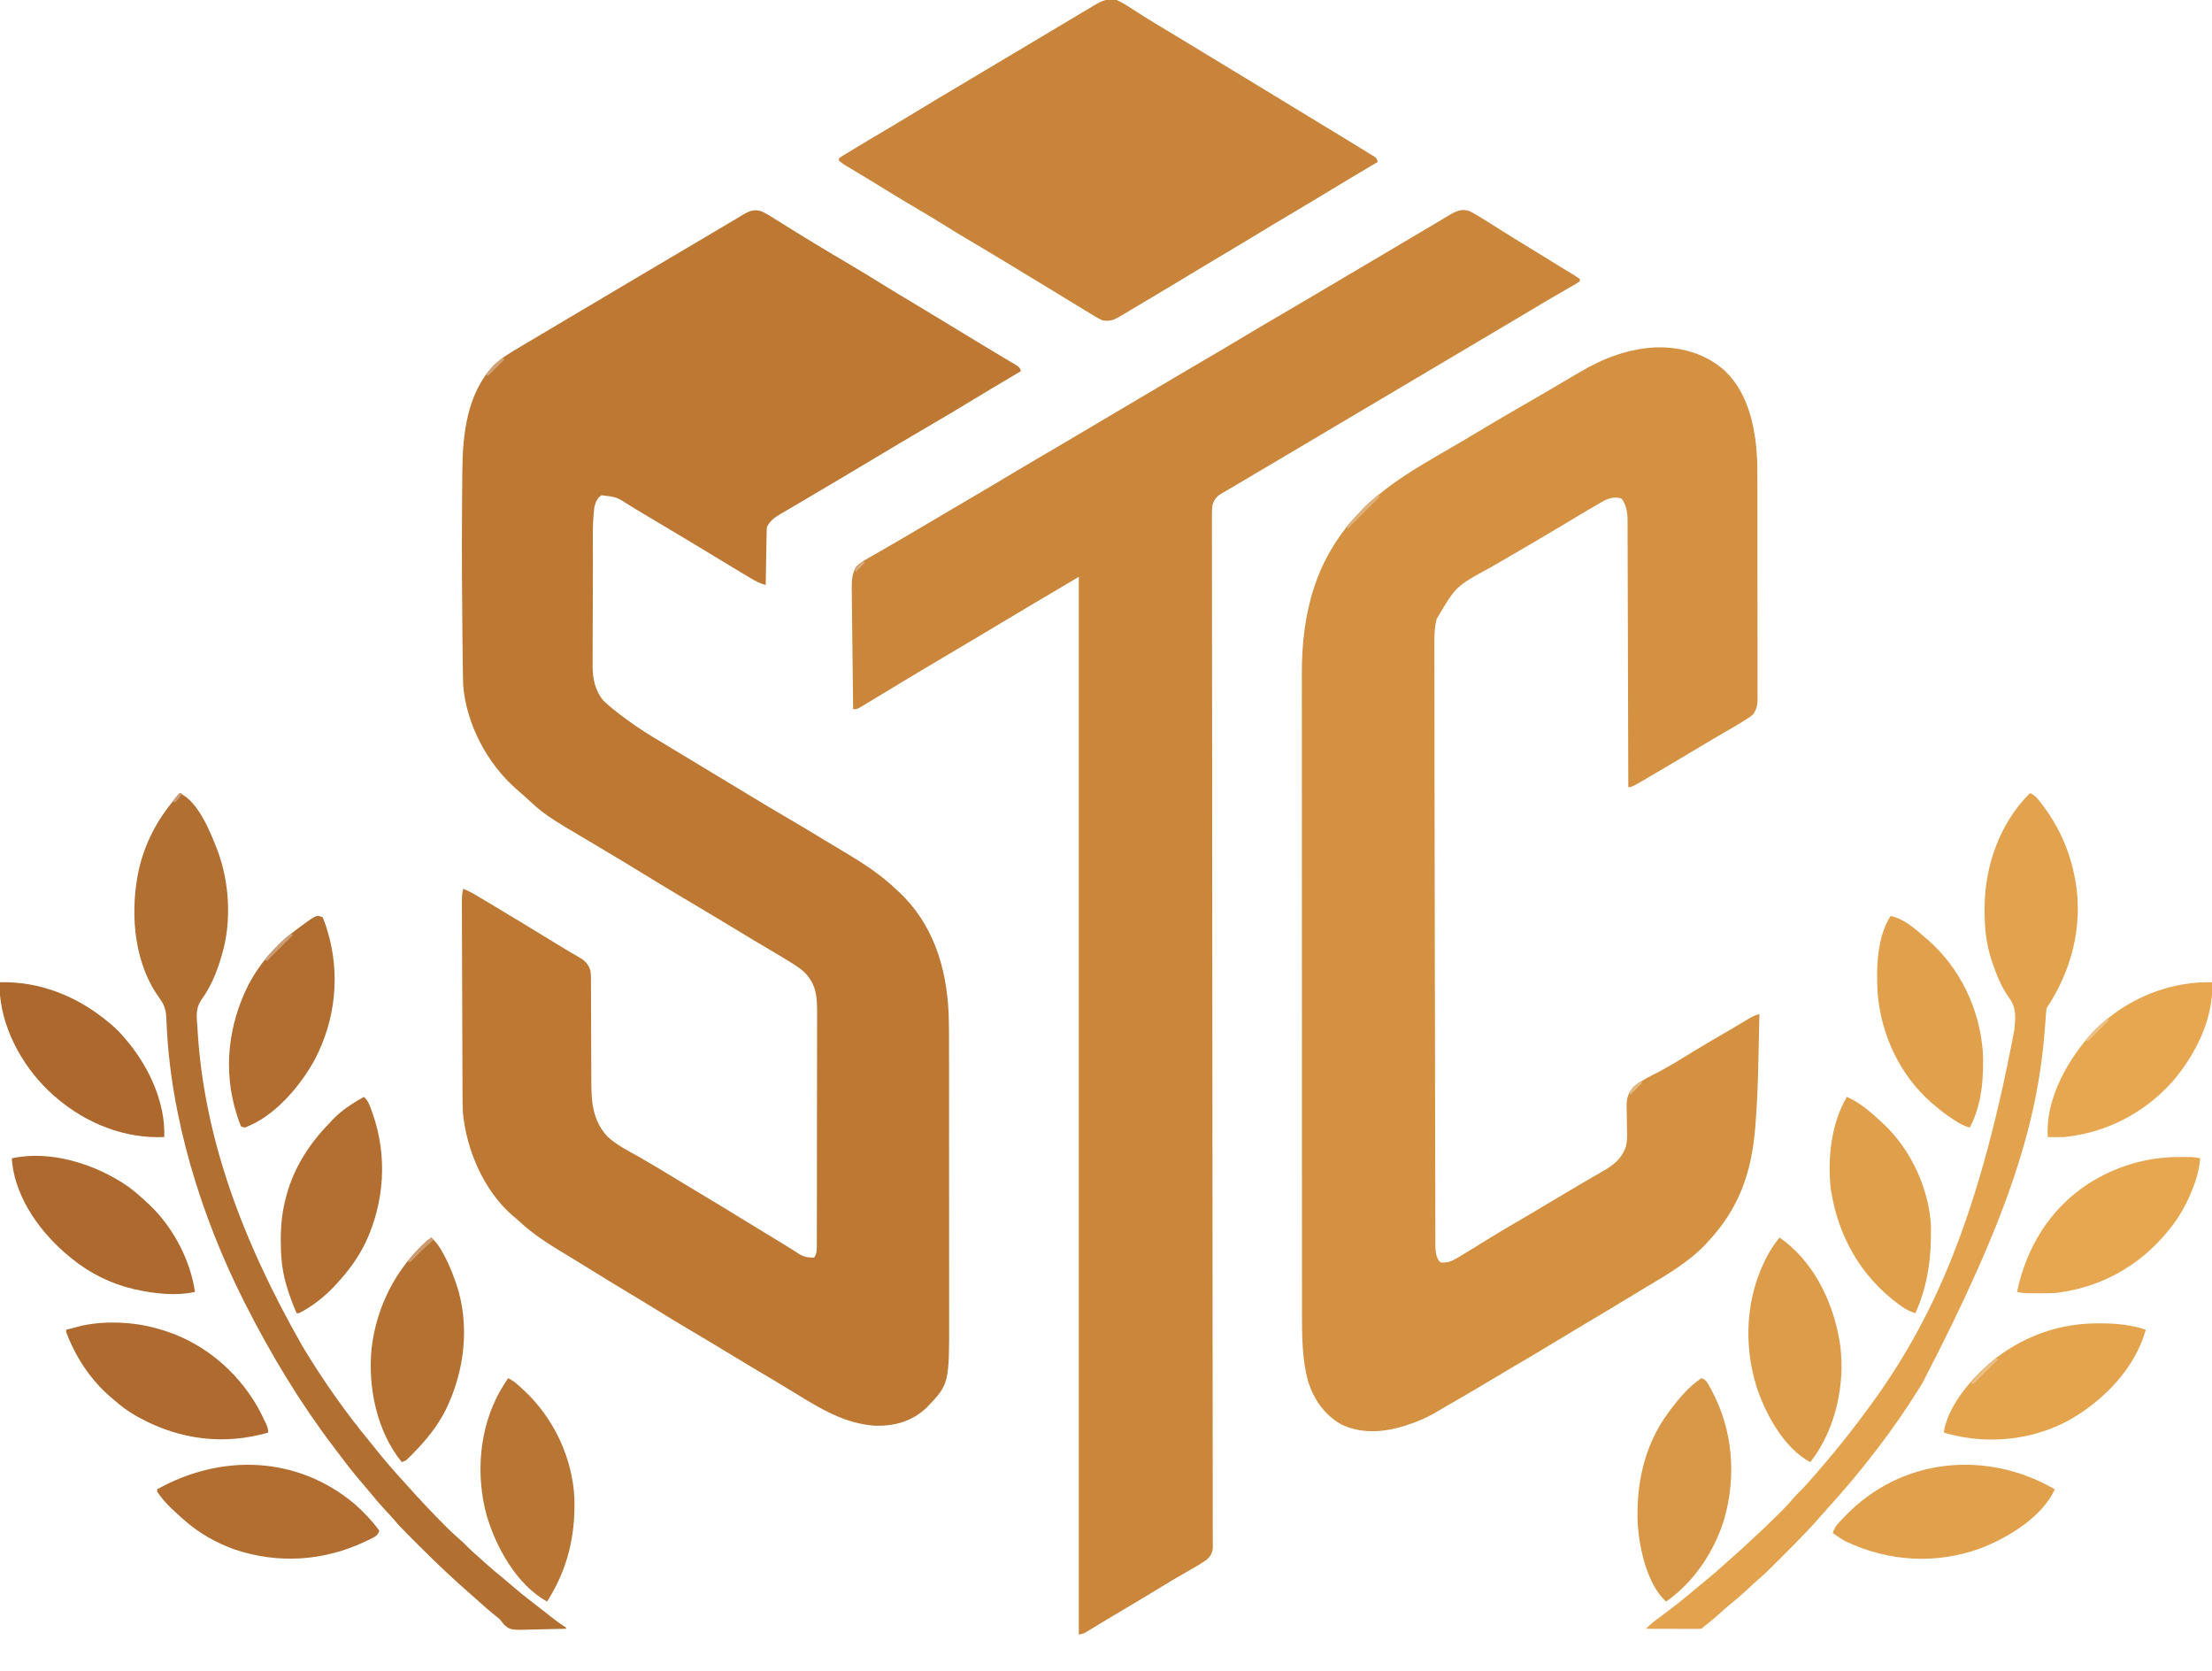 <?xml version="1.0" encoding="UTF-8"?>
<svg version="1.1" xmlns="http://www.w3.org/2000/svg" width="1872" height="1414">
<path d="M0 0 C4.457 2.211 8.627 4.822 12.812 7.5 C14.049 8.273 15.287 9.045 16.526 9.815 C19.093 11.412 21.654 13.016 24.211 14.626 C30.018 18.274 35.885 21.822 41.75 25.375 C42.9 26.074 44.049 26.773 45.199 27.472 C54.924 33.379 64.712 39.179 74.505 44.973 C83.537 50.32 92.514 55.742 101.419 61.299 C107.925 65.353 114.484 69.315 121.062 73.25 C129.998 78.595 138.915 83.967 147.812 89.375 C148.395 89.729 148.977 90.083 149.577 90.447 C152.535 92.245 155.494 94.044 158.452 95.843 C162.554 98.337 166.658 100.83 170.763 103.321 C173.656 105.077 176.549 106.834 179.44 108.594 C184.928 111.933 190.423 115.259 195.943 118.546 C198.563 120.108 201.179 121.676 203.795 123.244 C205.048 123.993 206.304 124.739 207.561 125.482 C209.299 126.509 211.031 127.547 212.762 128.586 C213.751 129.174 214.741 129.763 215.76 130.369 C218 132 218 132 219 135 C218.177 135.487 217.355 135.973 216.507 136.474 C201.792 145.179 187.095 153.908 172.5 162.812 C163.185 168.493 153.815 174.068 144.377 179.541 C135.698 184.578 127.064 189.687 118.438 194.812 C117.776 195.205 117.115 195.598 116.433 196.003 C109.442 200.155 102.459 204.321 95.488 208.508 C87.924 213.052 80.339 217.56 72.75 222.062 C71.356 222.89 69.962 223.718 68.567 224.545 C61.337 228.837 54.104 233.125 46.867 237.407 C42.976 239.711 39.087 242.019 35.199 244.328 C31.15 246.732 27.09 249.116 23.02 251.484 C21.2 252.552 19.381 253.62 17.562 254.688 C16.746 255.157 15.929 255.626 15.087 256.109 C10.185 259.002 6.611 261.777 4 267 C3.882 268.572 3.823 270.149 3.795 271.725 C3.775 272.706 3.755 273.687 3.734 274.697 C3.718 275.759 3.701 276.82 3.684 277.914 C3.663 278.999 3.642 280.084 3.621 281.201 C3.555 284.676 3.496 288.15 3.438 291.625 C3.394 293.977 3.351 296.328 3.307 298.68 C3.199 304.453 3.098 310.226 3 316 C-1.633 314.629 -5.461 312.726 -9.602 310.246 C-10.227 309.874 -10.852 309.501 -11.496 309.118 C-13.543 307.897 -15.584 306.667 -17.625 305.438 C-19.066 304.575 -20.508 303.713 -21.949 302.852 C-32.133 296.758 -42.276 290.597 -52.41 284.422 C-62.639 278.194 -72.931 272.076 -83.239 265.978 C-89.598 262.215 -95.948 258.439 -102.266 254.605 C-103.407 253.914 -104.549 253.223 -105.691 252.532 C-107.779 251.265 -109.865 249.994 -111.948 248.718 C-123.183 241.452 -123.183 241.452 -136 240 C-139.818 242.683 -140.757 245.613 -142 250 C-143.871 265.151 -143.2 280.751 -143.238 295.984 C-143.242 297.368 -143.246 298.751 -143.251 300.134 C-143.27 306.626 -143.284 313.118 -143.292 319.61 C-143.302 327.046 -143.328 334.482 -143.369 341.919 C-143.399 347.713 -143.414 353.507 -143.417 359.301 C-143.419 362.743 -143.428 366.184 -143.453 369.625 C-143.478 373.462 -143.477 377.299 -143.47 381.136 C-143.483 382.25 -143.496 383.364 -143.509 384.512 C-143.44 394.997 -141.341 405.566 -134.348 413.703 C-128.968 418.966 -123.026 423.507 -117 428 C-116.331 428.499 -115.663 428.999 -114.974 429.513 C-104.676 437.135 -93.916 443.794 -82.883 450.29 C-78.029 453.169 -73.212 456.112 -68.392 459.048 C-57.325 465.79 -46.226 472.476 -35.108 479.133 C-28.36 483.173 -21.618 487.222 -14.902 491.316 C-14.325 491.668 -13.748 492.02 -13.153 492.383 C-11.993 493.09 -10.833 493.797 -9.672 494.505 C0.929 500.967 11.594 507.306 22.319 513.561 C32.526 519.516 42.653 525.592 52.735 531.755 C58.383 535.205 64.043 538.628 69.75 541.98 C85.691 551.36 100.611 561.158 114 574 C114.496 574.459 114.991 574.918 115.502 575.392 C144.533 602.324 156.095 639.361 157.803 678.132 C158.214 689.087 158.148 700.052 158.145 711.014 C158.148 713.674 158.152 716.334 158.155 718.994 C158.164 725.42 158.166 731.847 158.167 738.273 C158.168 743.503 158.17 748.734 158.173 753.964 C158.182 768.852 158.186 783.74 158.185 798.627 C158.185 799.826 158.185 799.826 158.185 801.048 C158.185 801.848 158.185 802.648 158.185 803.472 C158.185 816.439 158.194 829.406 158.208 842.373 C158.223 855.744 158.23 869.115 158.229 882.486 C158.229 889.97 158.231 897.454 158.242 904.938 C158.251 911.307 158.253 917.676 158.247 924.045 C158.243 927.284 158.244 930.523 158.252 933.762 C158.381 991.95 158.381 991.95 139.277 1011.816 C127.106 1023.487 112.523 1027.517 95.926 1027.25 C69.504 1025.567 48.429 1012.23 26.51 998.802 C18.053 993.622 9.536 988.548 1 983.5 C-10.183 976.883 -21.313 970.187 -32.406 963.423 C-41.375 957.961 -50.399 952.596 -59.438 947.25 C-69.275 941.43 -79.062 935.546 -88.76 929.497 C-94.431 925.961 -100.138 922.491 -105.875 919.062 C-121.355 909.809 -136.756 900.426 -152.07 890.901 C-156.672 888.043 -161.29 885.215 -165.934 882.426 C-180.085 873.92 -193.604 865.52 -205.672 854.176 C-207.486 852.481 -209.302 850.908 -211.25 849.375 C-235.456 828.47 -250.234 794 -253.232 762.568 C-253.582 756.929 -253.575 751.291 -253.562 745.643 C-253.572 743.806 -253.584 741.968 -253.598 740.131 C-253.63 735.213 -253.638 730.295 -253.64 725.376 C-253.647 720.204 -253.676 715.032 -253.702 709.86 C-253.742 701.197 -253.768 692.534 -253.784 683.871 C-253.804 672.754 -253.848 661.637 -253.898 650.52 C-253.942 640.935 -253.976 631.35 -254.009 621.766 C-254.02 618.694 -254.031 615.621 -254.043 612.549 C-254.06 607.732 -254.072 602.914 -254.08 598.097 C-254.083 596.33 -254.089 594.563 -254.096 592.796 C-254.105 590.386 -254.108 587.976 -254.109 585.566 C-254.113 584.867 -254.117 584.167 -254.122 583.447 C-254.116 579.837 -253.854 576.511 -253 573 C-248.897 574.5 -245.229 576.513 -241.496 578.754 C-240.869 579.127 -240.242 579.499 -239.595 579.884 C-237.54 581.106 -235.489 582.334 -233.438 583.562 C-232.002 584.419 -230.566 585.275 -229.13 586.131 C-211.244 596.806 -193.461 607.65 -175.694 618.522 C-171.971 620.8 -168.242 623.067 -164.5 625.312 C-163.755 625.762 -163.01 626.212 -162.242 626.676 C-160.616 627.636 -158.973 628.567 -157.32 629.48 C-151.565 632.725 -147.446 635.304 -145.418 641.889 C-144.962 644.193 -144.872 646.297 -144.869 648.645 C-144.865 649.575 -144.861 650.504 -144.857 651.461 C-144.857 652.473 -144.858 653.486 -144.858 654.529 C-144.855 655.601 -144.851 656.673 -144.848 657.778 C-144.84 660.108 -144.835 662.438 -144.831 664.768 C-144.824 668.464 -144.808 672.16 -144.79 675.856 C-144.738 686.367 -144.69 696.877 -144.674 707.387 C-144.664 713.818 -144.635 720.248 -144.593 726.678 C-144.58 729.121 -144.575 731.563 -144.578 734.006 C-144.59 752.3 -143.943 768.52 -130.812 782.688 C-123.054 789.829 -113.176 794.693 -104.062 799.875 C-93.527 805.91 -83.113 812.122 -72.751 818.448 C-71.571 819.169 -70.391 819.889 -69.211 820.609 C-68.329 821.148 -68.329 821.148 -67.429 821.697 C-61.233 825.476 -55.005 829.201 -48.777 832.925 C-37.708 839.545 -26.688 846.237 -15.716 853.014 C-6.431 858.746 2.892 864.414 12.225 870.067 C13.312 870.725 14.399 871.384 15.52 872.062 C17.115 873.025 17.115 873.025 18.742 874.008 C21.019 875.4 23.277 876.807 25.526 878.242 C26.106 878.609 26.687 878.977 27.285 879.355 C28.894 880.375 30.498 881.404 32.101 882.434 C36.199 884.648 39.382 885 44 885 C46.666 881.063 46.284 876.797 46.267 872.234 C46.274 870.892 46.274 870.892 46.281 869.523 C46.294 866.518 46.292 863.514 46.291 860.509 C46.297 858.357 46.303 856.206 46.311 854.054 C46.329 848.202 46.333 842.351 46.335 836.499 C46.336 831.614 46.344 826.729 46.351 821.843 C46.367 810.313 46.372 798.783 46.371 787.253 C46.369 775.366 46.39 763.478 46.422 751.59 C46.448 741.382 46.459 731.174 46.458 720.965 C46.457 714.87 46.463 708.774 46.484 702.678 C46.503 696.941 46.504 691.204 46.489 685.466 C46.487 683.364 46.492 681.263 46.504 679.161 C46.58 665.003 46.239 654.236 35.835 643.596 C32.913 640.921 29.972 638.868 26.625 636.754 C26.017 636.369 25.41 635.985 24.783 635.589 C18.549 631.668 12.219 627.908 5.872 624.175 C2.366 622.112 -1.133 620.041 -4.633 617.969 C-5.695 617.34 -5.695 617.34 -6.778 616.699 C-13.551 612.684 -20.279 608.599 -27 604.5 C-36.958 598.428 -46.963 592.441 -57 586.5 C-67.116 580.511 -77.206 574.484 -87.25 568.375 C-87.822 568.027 -88.393 567.68 -88.983 567.321 C-93.56 564.536 -98.134 561.747 -102.708 558.958 C-106.721 556.512 -110.735 554.068 -114.75 551.625 C-115.319 551.279 -115.888 550.932 -116.474 550.576 C-124.726 545.555 -133.022 540.612 -141.342 535.704 C-183.707 510.71 -183.707 510.71 -201.734 494.078 C-203.802 492.182 -205.918 490.37 -208.062 488.562 C-232.716 466.917 -250.263 433.819 -253 401 C-253.198 395.862 -253.257 390.723 -253.316 385.582 C-253.337 384.034 -253.358 382.486 -253.38 380.939 C-253.436 376.766 -253.485 372.594 -253.533 368.422 C-253.563 365.8 -253.594 363.179 -253.626 360.557 C-254.043 325.708 -254.213 290.862 -254.011 256.01 C-254 253.997 -253.99 251.984 -253.981 249.971 C-253.945 242.235 -253.885 234.5 -253.79 226.765 C-253.764 224.44 -253.744 222.114 -253.73 219.788 C-253.518 188.292 -249.721 153.719 -227.055 129.961 C-220.218 123.437 -212.069 118.809 -204 114 C-202.897 113.341 -201.793 112.682 -200.657 112.003 C-193.259 107.587 -185.848 103.193 -178.433 98.807 C-171.516 94.715 -164.606 90.611 -157.697 86.506 C-143.91 78.315 -130.114 70.138 -116.316 61.965 C-112.909 59.946 -109.501 57.926 -106.094 55.906 C-92.958 48.12 -79.818 40.342 -66.669 32.577 C-63.032 30.428 -59.395 28.279 -55.758 26.13 C-53.93 25.05 -52.102 23.969 -50.273 22.89 C-45.55 20.1 -40.829 17.306 -36.113 14.504 C-35.142 13.928 -34.171 13.351 -33.17 12.758 C-31.336 11.67 -29.502 10.58 -27.67 9.488 C-25.979 8.486 -24.282 7.492 -22.581 6.508 C-20.778 5.455 -18.995 4.367 -17.228 3.253 C-11.198 -0.383 -6.84 -2.54 0 0 Z " fill="#BD7834" transform="translate(645,179)"/>
<path d="M0 0 C21.464 -0.533 42.5 5.464 58.484 20.121 C79.31 39.986 84.875 71.543 85.67 99.175 C85.771 104.603 85.767 110.031 85.759 115.46 C85.763 117.522 85.769 119.584 85.775 121.646 C85.788 127.183 85.789 132.719 85.786 138.255 C85.785 142.891 85.79 147.526 85.795 152.162 C85.806 163.09 85.806 174.018 85.8 184.947 C85.794 196.21 85.806 207.474 85.828 218.738 C85.845 228.436 85.851 238.134 85.848 247.832 C85.846 253.614 85.849 259.395 85.863 265.176 C85.875 270.6 85.873 276.023 85.86 281.446 C85.858 283.435 85.861 285.424 85.869 287.413 C85.879 290.127 85.871 292.841 85.859 295.555 C85.866 296.342 85.873 297.128 85.881 297.939 C85.834 302.746 85.023 306.033 82.484 310.121 C80.481 311.957 80.481 311.957 78.145 313.496 C77.254 314.084 76.363 314.672 75.446 315.277 C70.604 318.292 65.708 321.205 60.768 324.055 C57.552 325.912 54.345 327.783 51.137 329.652 C50.488 330.03 49.839 330.408 49.17 330.797 C43.074 334.349 37.025 337.977 30.984 341.621 C22.356 346.818 13.7 351.966 5.014 357.065 C3.768 357.797 2.522 358.529 1.276 359.262 C-20.589 372.121 -20.589 372.121 -23.516 372.121 C-23.518 370.929 -23.52 369.736 -23.523 368.507 C-23.58 340.182 -23.653 311.857 -23.745 283.532 C-23.756 280.044 -23.767 276.555 -23.778 273.067 C-23.781 272.025 -23.781 272.025 -23.785 270.963 C-23.82 259.727 -23.845 248.491 -23.866 237.255 C-23.888 225.721 -23.921 214.187 -23.964 202.653 C-23.988 196.176 -24.007 189.7 -24.013 183.223 C-24.019 177.126 -24.039 171.028 -24.07 164.931 C-24.079 162.695 -24.082 160.458 -24.081 158.222 C-24.079 155.164 -24.096 152.107 -24.117 149.049 C-24.11 147.728 -24.11 147.728 -24.102 146.381 C-24.176 139.865 -25.085 133.3 -29.141 127.996 C-33.874 126.252 -38.67 127.313 -43.164 129.281 C-46.038 130.821 -48.842 132.446 -51.641 134.121 C-52.658 134.713 -53.675 135.306 -54.722 135.916 C-57.664 137.635 -60.591 139.374 -63.516 141.121 C-64.868 141.923 -66.221 142.725 -67.574 143.527 C-69.935 144.934 -72.288 146.352 -74.637 147.777 C-87.924 155.83 -101.366 163.632 -114.766 171.496 C-115.375 171.854 -115.984 172.211 -116.611 172.58 C-124.418 177.16 -132.246 181.698 -140.099 186.198 C-169.405 202.081 -169.405 202.081 -185.719 229.875 C-187.302 236.323 -187.659 242.528 -187.632 249.125 C-187.632 250.009 -187.632 250.893 -187.633 251.803 C-187.633 254.748 -187.626 257.693 -187.618 260.638 C-187.617 262.746 -187.616 264.854 -187.615 266.961 C-187.613 272.679 -187.603 278.396 -187.593 284.113 C-187.583 290.174 -187.579 296.235 -187.574 302.296 C-187.564 313.59 -187.549 324.884 -187.532 336.178 C-187.52 344.22 -187.509 352.261 -187.5 360.303 C-187.499 361.35 -187.498 362.398 -187.497 363.477 C-187.495 365.563 -187.492 367.649 -187.49 369.735 C-187.435 419.506 -187.332 469.277 -187.228 519.048 C-187.218 523.831 -187.208 528.614 -187.198 533.397 C-187.196 534.585 -187.193 535.773 -187.191 536.997 C-187.15 556.52 -187.118 576.044 -187.088 595.568 C-187.057 615.832 -187.019 636.095 -186.973 656.358 C-186.948 667.652 -186.926 678.946 -186.912 690.24 C-186.901 699.771 -186.883 709.302 -186.856 718.833 C-186.843 723.684 -186.833 728.534 -186.831 733.384 C-186.83 737.818 -186.819 742.253 -186.801 746.688 C-186.797 748.291 -186.795 749.894 -186.797 751.497 C-186.8 753.675 -186.79 755.853 -186.777 758.031 C-186.775 759.24 -186.773 760.449 -186.77 761.695 C-186.421 766.393 -185.929 770.708 -182.516 774.121 C-176.947 774.719 -173.364 773.456 -168.703 770.621 C-168.029 770.227 -167.355 769.833 -166.661 769.428 C-159.031 764.928 -151.52 760.219 -143.991 755.553 C-135.716 750.431 -127.361 745.46 -118.953 740.559 C-109.939 735.303 -100.952 730.009 -92.016 724.621 C-83.475 719.474 -74.899 714.393 -66.292 709.359 C-64.413 708.259 -62.535 707.157 -60.658 706.055 C-55.652 703.117 -50.646 700.184 -45.594 697.328 C-36.139 691.939 -29.097 686.667 -25.516 676.121 C-24.379 671.751 -24.451 667.517 -24.559 663.039 C-24.581 661.451 -24.602 659.863 -24.623 658.275 C-24.66 655.793 -24.703 653.312 -24.762 650.831 C-24.817 648.421 -24.846 646.012 -24.871 643.602 C-24.895 642.871 -24.919 642.141 -24.943 641.388 C-24.976 634.866 -22.999 629.738 -18.484 624.98 C-13.267 621.184 -7.993 618.08 -2.203 615.246 C6.43 610.869 14.743 606.062 22.984 600.996 C25.366 599.534 27.747 598.071 30.129 596.609 C30.728 596.241 31.328 595.873 31.946 595.494 C42.297 589.156 52.816 583.097 63.302 576.985 C66.191 575.293 69.071 573.585 71.945 571.867 C72.738 571.395 73.53 570.922 74.347 570.435 C75.755 569.594 77.162 568.749 78.565 567.899 C81.527 566.134 84.123 564.855 87.484 564.121 C87.288 573.278 87.08 582.435 86.858 591.592 C86.754 595.849 86.655 600.105 86.565 604.362 C86.178 622.565 85.553 640.7 84.023 658.848 C83.961 659.59 83.899 660.332 83.836 661.096 C80.615 698.999 69.847 729.162 43.484 757.121 C42.57 758.115 42.57 758.115 41.637 759.129 C27.577 773.875 9.516 784.428 -7.855 794.746 C-13.6 798.161 -19.305 801.636 -25.011 805.114 C-36.476 812.101 -47.996 818.988 -59.55 825.825 C-68.974 831.403 -78.356 837.042 -87.703 842.746 C-98.355 849.245 -109.088 855.595 -119.865 861.883 C-127.681 866.445 -135.455 871.071 -143.203 875.746 C-154.887 882.791 -166.685 889.627 -178.531 896.396 C-180.557 897.567 -182.572 898.757 -184.576 899.964 C-190.867 903.738 -197.063 906.853 -203.953 909.371 C-204.863 909.708 -205.774 910.045 -206.712 910.393 C-226.082 917.423 -246.514 920.331 -265.828 911.559 C-280.487 903.444 -289.292 890.624 -294.488 874.93 C-299.565 856.109 -299.664 836.925 -299.649 817.573 C-299.651 815.16 -299.654 812.747 -299.656 810.335 C-299.661 805.1 -299.663 799.866 -299.662 794.631 C-299.66 786.847 -299.664 779.062 -299.67 771.277 C-299.679 756.561 -299.682 741.845 -299.683 727.129 C-299.683 715.76 -299.685 704.391 -299.688 693.022 C-299.689 689.745 -299.69 686.469 -299.691 683.193 C-299.691 682.378 -299.691 681.564 -299.692 680.724 C-299.698 657.819 -299.702 634.914 -299.701 612.009 C-299.701 611.146 -299.701 610.283 -299.701 609.393 C-299.701 605.019 -299.701 600.644 -299.701 596.27 C-299.701 595.401 -299.701 594.533 -299.701 593.638 C-299.701 591.881 -299.701 590.124 -299.701 588.367 C-299.7 561.049 -299.708 533.731 -299.721 506.412 C-299.737 475.696 -299.745 444.979 -299.744 414.262 C-299.744 410.983 -299.744 407.704 -299.744 404.425 C-299.744 403.618 -299.744 402.81 -299.744 401.978 C-299.744 389.018 -299.751 376.057 -299.759 363.096 C-299.768 350.056 -299.769 337.015 -299.762 323.975 C-299.758 316.241 -299.76 308.507 -299.77 300.773 C-299.777 294.978 -299.773 289.184 -299.765 283.39 C-299.764 281.061 -299.765 278.731 -299.771 276.401 C-299.889 223.686 -287.887 177.718 -250.516 139.121 C-249.808 138.373 -249.1 137.626 -248.371 136.855 C-243.149 131.452 -237.434 126.741 -231.516 122.121 C-230.484 121.312 -229.453 120.502 -228.391 119.668 C-208.421 104.351 -185.809 92.26 -164.17 79.473 C-159.743 76.854 -155.33 74.213 -150.922 71.562 C-143.876 67.327 -136.798 63.15 -129.703 58.996 C-129.089 58.636 -128.474 58.276 -127.841 57.905 C-117.871 52.063 -107.87 46.276 -97.852 40.516 C-90.875 36.499 -83.937 32.421 -77.016 28.309 C-73.519 26.241 -70.018 24.179 -66.516 22.121 C-65.722 21.653 -64.929 21.185 -64.111 20.703 C-44.097 8.963 -23.361 1.125 0 0 Z " fill="#D39141" transform="translate(1401.516,293.879)"/>
<path d="M0 0 C5.01 2.592 9.767 5.464 14.504 8.523 C22.19 13.429 29.922 18.252 37.692 23.023 C38.783 23.693 39.874 24.363 40.998 25.054 C43.239 26.43 45.481 27.806 47.723 29.182 C56.567 34.61 65.406 40.049 74.239 45.496 C76.927 47.148 79.621 48.79 82.317 50.429 C83.796 51.335 85.275 52.242 86.754 53.148 C87.418 53.547 88.081 53.946 88.765 54.356 C90.254 55.274 91.699 56.266 93.129 57.273 C93.129 57.933 93.129 58.593 93.129 59.273 C91.243 60.553 89.289 61.733 87.313 62.871 C86.71 63.221 86.107 63.57 85.486 63.931 C83.517 65.073 81.542 66.204 79.567 67.335 C77.532 68.513 75.498 69.692 73.464 70.872 C72.178 71.617 70.89 72.361 69.602 73.103 C64.065 76.292 58.589 79.578 53.118 82.878 C47.66 86.164 42.174 89.402 36.692 92.648 C34.339 94.041 31.986 95.434 29.633 96.828 C29.028 97.186 28.422 97.545 27.798 97.914 C20.571 102.194 13.351 106.484 6.129 110.773 C-7.101 118.631 -20.337 126.479 -33.576 134.321 C-39.175 137.638 -44.773 140.955 -50.371 144.273 C-52.621 145.606 -54.871 146.94 -57.121 148.273 C-58.234 148.933 -59.348 149.593 -60.496 150.273 C-151.621 204.273 -151.621 204.273 -154.998 206.274 C-157.239 207.603 -159.481 208.931 -161.721 210.26 C-168.073 214.025 -174.429 217.784 -180.789 221.535 C-185.838 224.514 -190.876 227.514 -195.911 230.518 C-198.603 232.114 -201.306 233.687 -204.015 235.253 C-205.467 236.113 -206.919 236.974 -208.371 237.835 C-209.005 238.192 -209.64 238.549 -210.293 238.917 C-214.67 241.561 -216.657 244.406 -217.871 249.273 C-218.305 254.16 -218.263 259.04 -218.231 263.942 C-218.233 265.458 -218.235 266.974 -218.239 268.49 C-218.246 272.666 -218.234 276.842 -218.219 281.019 C-218.206 285.559 -218.21 290.098 -218.213 294.638 C-218.214 302.598 -218.205 310.558 -218.188 318.517 C-218.163 330.354 -218.155 342.19 -218.151 354.026 C-218.144 373.937 -218.124 393.848 -218.096 413.759 C-218.058 440.943 -218.04 468.127 -218.027 495.312 C-218.021 507.97 -218.014 520.629 -218.007 533.288 C-218.006 534.555 -218.006 535.822 -218.005 537.128 C-217.987 567.298 -217.961 597.469 -217.932 627.639 C-217.931 628.973 -217.93 630.306 -217.928 631.64 C-217.909 651.726 -217.89 671.812 -217.871 691.898 C-217.85 712.654 -217.83 733.411 -217.811 754.167 C-217.809 756.167 -217.807 758.167 -217.805 760.167 C-217.777 790.289 -217.751 820.41 -217.734 850.532 C-217.733 851.797 -217.733 853.062 -217.732 854.366 C-217.725 866.995 -217.718 879.624 -217.712 892.252 C-217.699 919.41 -217.678 946.568 -217.64 973.726 C-217.612 993.518 -217.595 1013.31 -217.589 1033.102 C-217.584 1044.872 -217.572 1056.642 -217.547 1068.412 C-217.531 1076.264 -217.526 1084.116 -217.53 1091.967 C-217.532 1096.448 -217.529 1100.928 -217.513 1105.408 C-217.498 1109.479 -217.498 1113.55 -217.508 1117.622 C-217.509 1119.09 -217.505 1120.558 -217.496 1122.026 C-217.484 1124.012 -217.492 1125.999 -217.501 1127.985 C-217.5 1129.638 -217.5 1129.638 -217.498 1131.325 C-218.029 1135.527 -219.644 1138.183 -222.789 1140.976 C-228.281 1144.719 -233.938 1148.049 -239.754 1151.255 C-246.57 1155.039 -253.219 1159.084 -259.871 1163.148 C-271.676 1170.355 -283.542 1177.454 -295.446 1184.497 C-296.77 1185.28 -298.094 1186.064 -299.417 1186.847 C-300.377 1187.415 -300.377 1187.415 -301.357 1187.995 C-305.318 1190.343 -309.263 1192.714 -313.199 1195.105 C-314.129 1195.669 -315.059 1196.233 -316.017 1196.815 C-317.693 1197.834 -319.366 1198.857 -321.037 1199.885 C-321.76 1200.325 -322.484 1200.765 -323.23 1201.218 C-324.15 1201.783 -324.15 1201.783 -325.088 1202.359 C-326.871 1203.273 -326.871 1203.273 -330.871 1204.273 C-330.871 908.923 -330.871 613.573 -330.871 309.273 C-352.436 322.049 -352.436 322.049 -373.996 334.835 C-374.655 335.226 -375.313 335.618 -375.992 336.02 C-385.921 341.914 -395.83 347.841 -405.726 353.79 C-413.113 358.227 -420.518 362.633 -427.933 367.023 C-429.598 368.009 -429.598 368.009 -431.296 369.014 C-435.457 371.477 -439.617 373.94 -443.779 376.402 C-458.832 385.308 -473.868 394.24 -488.808 403.335 C-505.9 413.731 -505.9 413.731 -511.933 417.335 C-512.612 417.747 -513.29 418.159 -513.99 418.584 C-518.524 421.273 -518.524 421.273 -521.871 421.273 C-522.048 407.069 -522.214 392.865 -522.365 378.661 C-522.436 372.065 -522.511 365.469 -522.594 358.874 C-522.675 352.506 -522.745 346.139 -522.808 339.772 C-522.834 337.345 -522.864 334.918 -522.897 332.49 C-522.943 329.087 -522.976 325.683 -523.006 322.279 C-523.031 320.779 -523.031 320.779 -523.056 319.249 C-523.097 312.509 -522.823 306.337 -519.103 300.499 C-516.617 298.021 -514.201 296.407 -511.156 294.664 C-510.597 294.34 -510.038 294.016 -509.462 293.682 C-507.624 292.62 -505.779 291.572 -503.933 290.523 C-502.631 289.773 -501.329 289.022 -500.027 288.269 C-497.323 286.707 -494.616 285.15 -491.907 283.596 C-486.265 280.355 -480.654 277.062 -475.044 273.766 C-473.233 272.703 -471.422 271.642 -469.611 270.581 C-460.402 265.183 -451.217 259.744 -442.039 254.294 C-433.792 249.402 -425.523 244.55 -417.246 239.71 C-407.232 233.855 -397.266 227.927 -387.33 221.941 C-379.314 217.12 -371.257 212.371 -363.183 207.648 C-362.567 207.288 -361.951 206.927 -361.317 206.556 C-358.879 205.13 -356.441 203.704 -354.003 202.278 C-339.267 193.657 -324.595 184.926 -309.908 176.221 C-300.124 170.421 -290.333 164.633 -280.54 158.85 C-276.904 156.702 -273.269 154.554 -269.633 152.406 C-267.79 151.316 -265.947 150.227 -264.104 149.138 C-259.607 146.482 -255.111 143.824 -250.617 141.164 C-242.726 136.495 -234.832 131.831 -226.917 127.203 C-224.464 125.768 -222.011 124.333 -219.558 122.898 C-218.943 122.538 -218.329 122.179 -217.695 121.808 C-208.083 116.182 -198.52 110.478 -188.979 104.731 C-180.921 99.884 -172.812 95.13 -164.682 90.403 C-155.29 84.942 -145.937 79.418 -136.588 73.882 C-132.018 71.176 -127.444 68.475 -122.871 65.773 C-121.037 64.69 -119.204 63.606 -117.371 62.523 C-106.371 56.023 -106.371 56.023 -103.622 54.399 C-101.784 53.313 -99.947 52.227 -98.11 51.141 C-93.589 48.47 -89.068 45.799 -84.546 43.128 C-74.588 37.246 -64.633 31.357 -54.683 25.46 C-53.567 24.799 -52.451 24.138 -51.301 23.457 C-45.931 20.274 -40.562 17.09 -35.196 13.9 C-32.708 12.421 -30.219 10.944 -27.73 9.466 C-26.542 8.76 -25.354 8.053 -24.167 7.347 C-22.518 6.365 -20.868 5.385 -19.218 4.406 C-17.811 3.569 -17.811 3.569 -16.375 2.715 C-11.004 -0.378 -6.138 -2.386 0 0 Z " fill="#CA863B" transform="translate(1243.871,178.727)"/>
<path d="M0 0 C4.795 2.103 9.075 4.888 13.438 7.75 C14.683 8.54 15.929 9.328 17.178 10.113 C19.66 11.678 22.135 13.253 24.605 14.838 C29.012 17.657 33.499 20.335 38 23 C49.493 29.871 60.929 36.839 72.371 43.794 C77.666 47.013 82.963 50.228 88.259 53.443 C90.584 54.855 92.909 56.266 95.233 57.677 C99.948 60.54 104.663 63.402 109.378 66.264 C123.66 74.933 137.937 83.609 152.206 92.298 C156.008 94.614 159.812 96.929 163.615 99.244 C165.533 100.411 167.45 101.579 169.367 102.746 C174.206 105.693 179.046 108.635 183.891 111.57 C189.602 115.033 195.304 118.512 201 122 C201.936 122.571 202.872 123.142 203.837 123.731 C206.522 125.374 209.2 127.029 211.875 128.688 C212.684 129.181 213.493 129.674 214.327 130.182 C215.062 130.642 215.797 131.101 216.555 131.574 C217.199 131.972 217.843 132.37 218.507 132.78 C220 134 220 134 221 137 C219.993 137.593 219.993 137.593 218.966 138.199 C205.453 146.17 191.981 154.2 178.584 162.366 C169.097 168.147 159.561 173.841 150 179.5 C139.963 185.44 129.958 191.428 120 197.5 C109.367 203.983 98.676 210.365 87.959 216.708 C78.603 222.247 69.283 227.84 60 233.5 C48.474 240.525 36.887 247.443 25.271 254.318 C24.642 254.691 24.012 255.064 23.363 255.448 C22.118 256.185 20.874 256.922 19.629 257.658 C14.317 260.805 9.023 263.981 3.736 267.17 C-1.711 270.45 -5.538 272.192 -12 271 C-16.156 269.146 -19.96 266.789 -23.805 264.374 C-26.2 262.875 -28.613 261.41 -31.031 259.949 C-34.901 257.609 -38.764 255.258 -42.621 252.898 C-49.301 248.813 -55.993 244.749 -62.688 240.688 C-65.072 239.241 -67.456 237.794 -69.84 236.348 C-70.434 235.987 -71.028 235.627 -71.64 235.255 C-75.722 232.777 -79.801 230.294 -83.879 227.809 C-97.15 219.724 -110.474 211.734 -123.849 203.821 C-131.529 199.275 -139.181 194.701 -146.712 189.911 C-153.84 185.412 -161.12 181.164 -168.375 176.875 C-179.627 170.222 -190.811 163.477 -201.926 156.596 C-209.527 151.893 -217.171 147.268 -224.862 142.715 C-225.994 142.042 -225.994 142.042 -227.148 141.355 C-227.8 140.97 -228.451 140.585 -229.123 140.188 C-231.184 138.884 -233.131 137.57 -235 136 C-235 135.34 -235 134.68 -235 134 C-233.58 132.881 -233.58 132.881 -231.531 131.629 C-230.749 131.147 -229.967 130.665 -229.162 130.169 C-227.844 129.374 -227.844 129.374 -226.5 128.562 C-225.576 127.998 -224.652 127.433 -223.699 126.851 C-213.946 120.913 -204.113 115.107 -194.285 109.293 C-185.488 104.087 -176.728 98.822 -168 93.5 C-156.62 86.564 -145.177 79.738 -133.711 72.945 C-125.625 68.155 -117.554 63.344 -109.5 58.5 C-99.22 52.318 -88.909 46.188 -78.591 40.069 C-70.716 35.399 -62.846 30.721 -55 26 C-46.713 21.015 -38.404 16.068 -30.09 11.129 C-28.62 10.255 -27.15 9.382 -25.68 8.508 C-23.618 7.282 -21.555 6.057 -19.492 4.832 C-18.866 4.46 -18.24 4.087 -17.595 3.704 C-11.417 0.04 -7.252 -1.159 0 0 Z " fill="#C8843A" transform="translate(945,0)"/>
<path d="M0 0 C15.988 7.094 26.323 33.575 32.25 48.938 C42.174 75.668 44.088 108.504 36 136 C35.786 136.76 35.571 137.519 35.351 138.302 C31.531 151.591 26.237 164.334 18 175.5 C13.564 182.35 14.398 189.224 15 197 C15.112 198.867 15.223 200.734 15.332 202.602 C20.913 289.238 50.929 374.956 104 468 C104.599 468.991 105.199 469.982 105.816 471.003 C122.245 498.025 140.477 523.943 160.624 548.324 C162.466 550.568 164.265 552.845 166.062 555.125 C173.339 564.244 181.042 573.032 188.883 581.668 C190.26 583.185 191.63 584.708 192.992 586.238 C203.171 597.666 213.7 608.783 224.5 619.625 C225.134 620.263 225.767 620.901 226.42 621.559 C230.206 625.333 234.11 628.911 238.172 632.386 C240.027 634.023 241.768 635.734 243.5 637.5 C246.489 640.536 249.617 643.345 252.844 646.125 C255.2 648.174 257.505 650.272 259.812 652.375 C264.105 656.249 268.528 659.92 273.023 663.555 C275.752 665.796 278.43 668.084 281.098 670.397 C287.604 676.037 294.256 681.368 301.124 686.566 C303.297 688.227 305.452 689.909 307.605 691.594 C308.405 692.219 309.205 692.844 310.028 693.489 C311.598 694.718 313.166 695.948 314.733 697.179 C317.937 699.683 321.126 702.133 324.535 704.352 C325.349 704.896 326.162 705.44 327 706 C327 706.33 327 706.66 327 707 C320.472 707.204 313.944 707.343 307.414 707.439 C305.195 707.48 302.977 707.534 300.76 707.604 C279.925 708.24 279.925 708.24 274.336 703.246 C273.183 701.864 272.065 700.451 271 699 C269.199 697.506 267.389 696.024 265.562 694.562 C261.023 690.879 256.654 687.052 252.332 683.117 C250.242 681.219 248.13 679.353 246 677.5 C231.329 664.696 217.18 651.356 203.436 637.566 C201.476 635.601 199.512 633.642 197.547 631.684 C186.471 620.613 186.471 620.613 181.415 614.66 C179.077 611.917 176.59 609.315 174.125 606.688 C169.662 601.89 165.43 596.968 161.328 591.855 C159.186 589.228 156.989 586.667 154.762 584.113 C148.07 576.424 141.842 568.439 135.723 560.289 C133.959 557.946 132.184 555.613 130.406 553.281 C101.74 515.549 77.456 475.213 56 433 C55.523 432.064 55.047 431.129 54.556 430.165 C18.118 358.028 -8.175 273.446 -11.136 192.266 C-11.443 184.895 -12.165 180.029 -16.625 174.125 C-17.546 172.779 -18.459 171.427 -19.363 170.07 C-19.813 169.398 -20.262 168.725 -20.725 168.032 C-39.427 138.222 -41.759 98.155 -34.496 64.677 C-29.361 42.373 -18.911 22.277 -4 5 C-2.66 3.339 -1.325 1.673 0 0 Z " fill="#B26F32" transform="translate(152,671)"/>
<path d="M0 0 C4.772 2.084 7.048 5.427 10.125 9.5 C10.697 10.256 11.269 11.012 11.858 11.791 C25.184 29.815 33.856 50.005 38 72 C38.338 73.777 38.338 73.777 38.684 75.59 C44.735 113.356 34.986 150.522 14 182 C13.685 184.302 13.476 186.619 13.324 188.938 C13.221 190.386 13.117 191.834 13.013 193.283 C12.961 194.05 12.908 194.817 12.854 195.607 C7.204 276.623 -16.569 355.7 -91 499 C-91.57 499.925 -92.14 500.85 -92.728 501.803 C-115.32 538.431 -142.091 572.943 -171.008 604.793 C-172.762 606.736 -174.48 608.704 -176.188 610.688 C-186.138 622.078 -196.726 632.891 -207.434 643.564 C-209.399 645.524 -211.358 647.488 -213.316 649.453 C-224.356 660.498 -224.356 660.498 -230.309 665.554 C-233.238 668.058 -236.01 670.731 -238.812 673.375 C-243.854 678.097 -249.024 682.567 -254.418 686.887 C-257.044 689.036 -259.556 691.275 -262.062 693.562 C-266.257 697.388 -270.604 700.96 -275.066 704.469 C-276.894 705.856 -276.894 705.856 -278 707 C-279.474 707.093 -280.952 707.117 -282.428 707.114 C-283.369 707.113 -284.31 707.113 -285.279 707.113 C-286.302 707.108 -287.325 707.103 -288.379 707.098 C-289.421 707.096 -290.463 707.095 -291.536 707.093 C-294.878 707.088 -298.22 707.075 -301.562 707.062 C-303.822 707.057 -306.082 707.053 -308.342 707.049 C-313.895 707.038 -319.447 707.021 -325 707 C-322.113 704.062 -319.201 701.561 -315.875 699.125 C-303.951 690.273 -292.221 681.196 -280.953 671.52 C-278.108 669.092 -275.221 666.727 -272.312 664.375 C-267.858 660.749 -263.571 656.976 -259.324 653.109 C-257.28 651.254 -255.212 649.432 -253.125 647.625 C-247.656 642.853 -242.326 637.93 -237 633 C-236.391 632.437 -235.782 631.875 -235.154 631.295 C-227.457 624.176 -219.866 616.962 -212.438 609.562 C-211.795 608.925 -211.153 608.287 -210.491 607.63 C-206.7 603.827 -203.102 599.907 -199.612 595.826 C-197.975 593.972 -196.265 592.231 -194.5 590.5 C-190.788 586.837 -187.4 582.951 -184 579 C-183.054 577.917 -182.107 576.835 -181.16 575.754 C-168.808 561.626 -156.902 547.185 -145.634 532.176 C-144.547 530.728 -143.456 529.283 -142.362 527.84 C-87.816 455.863 -45.458 371.319 -13.163 199.712 C-13.059 197.989 -12.943 196.267 -12.81 194.546 C-12.15 185.893 -12.666 180.031 -17.938 172.867 C-24.273 164.059 -28.322 153.768 -31.812 143.562 C-32.09 142.766 -32.368 141.97 -32.654 141.149 C-37.189 127.266 -38.562 113.264 -38.438 98.75 C-38.433 97.613 -38.433 97.613 -38.428 96.453 C-38.224 61.814 -25.857 26.426 -1.273 1.23 C-0.643 0.621 -0.643 0.621 0 0 Z " fill="#E2A24E" transform="translate(1718,671)"/>
<path d="M0 0 C1.114 -0.004 2.229 -0.008 3.377 -0.012 C4.453 -0.01 5.528 -0.009 6.637 -0.008 C8.092 -0.006 8.092 -0.006 9.577 -0.004 C12.253 0.122 14.705 0.527 17.312 1.125 C16.77 7.78 15.504 13.679 13.375 20 C13.071 20.905 12.766 21.81 12.453 22.742 C7.59 36.603 0.625 49.734 -8.688 61.125 C-9.134 61.675 -9.58 62.225 -10.039 62.792 C-33.907 92.044 -66.747 110.419 -104.322 114.935 C-109.497 115.35 -114.688 115.267 -119.875 115.25 C-121.037 115.254 -122.199 115.258 -123.396 115.262 C-124.517 115.26 -125.638 115.259 -126.793 115.258 C-128.311 115.256 -128.311 115.256 -129.86 115.254 C-132.572 115.13 -135.046 114.734 -137.688 114.125 C-129.807 76.668 -110.06 44.063 -77.584 22.742 C-54.004 7.765 -27.944 -0.098 0 0 Z " fill="#E6A750" transform="translate(1844.688,978.875)"/>
<path d="M0 0 C5.625 4.081 10.806 8.667 15.904 13.381 C16.735 14.142 17.567 14.902 18.423 15.686 C38.345 34.736 52.902 62.052 56.904 89.381 C41.051 92.965 22.644 90.917 6.904 87.381 C6.216 87.231 5.529 87.081 4.82 86.926 C-13.961 82.625 -32.196 73.549 -47.096 61.381 C-47.687 60.906 -48.278 60.43 -48.887 59.939 C-72.626 40.694 -94.253 11.569 -97.78 -19.736 C-97.884 -21.017 -97.989 -22.298 -98.096 -23.619 C-65.407 -30.961 -26.866 -18.546 0 0 Z " fill="#AE692E" transform="translate(108.096,1003.619)"/>
<path d="M0 0 C4.179 1.393 5.231 4.264 7.25 7.938 C7.644 8.65 8.038 9.362 8.444 10.096 C26.578 43.777 29.63 82.744 19.178 119.348 C10.832 146.619 -6.405 172.606 -30 189 C-45.933 174.621 -52.461 144.572 -54 124 C-55.542 89.967 -48.619 56.784 -28 29 C-27.434 28.212 -26.868 27.425 -26.285 26.613 C-19.298 17.363 -9.93 6.187 0 0 Z " fill="#D89847" transform="translate(1440,1166)"/>
<path d="M0 0 C4.771 2.203 8.176 5.443 12 9 C12.723 9.664 12.723 9.664 13.46 10.341 C38.539 33.572 54.553 67.476 56.126 101.756 C56.969 133.906 50.292 161.752 33 189 C7.383 174.815 -10.092 143.42 -18.121 116.199 C-27.567 81.63 -24.544 42.605 -6.905 11.041 C-4.708 7.292 -2.392 3.628 0 0 Z " fill="#B97534" transform="translate(430,1166)"/>
<path d="M0 0 C10.739 1.9 21.145 11.071 29 18 C29.853 18.732 30.707 19.464 31.586 20.219 C58.809 44.008 75.003 78.071 78 114 C79.116 135.673 77.386 159.495 67 179 C62.254 177.634 58.345 175.576 54.25 172.875 C53.331 172.274 53.331 172.274 52.393 171.662 C46.994 168.085 41.915 164.22 37 160 C36.095 159.229 35.19 158.458 34.258 157.664 C7.632 134.284 -8.144 100.127 -11 65 C-12.219 44.958 -11.546 17.32 0 0 Z " fill="#E1A04C" transform="translate(1600,775)"/>
<path d="M0 0 C1.25 2.744 2.191 5.26 3.062 8.125 C3.319 8.934 3.576 9.743 3.841 10.576 C15.223 47.447 11.187 86.765 -6.797 120.813 C-19.183 143.328 -41.084 169.064 -66 178 C-66.99 177.67 -67.98 177.34 -69 177 C-70.162 174.283 -71.116 171.683 -72 168.875 C-72.392 167.662 -72.392 167.662 -72.792 166.424 C-84.374 129.561 -79.872 91.019 -62.57 56.785 C-53.592 39.703 -40.193 24.137 -24.812 12.5 C-24.074 11.94 -23.335 11.379 -22.573 10.802 C-5.295 -2.12 -5.295 -2.12 0 0 Z " fill="#B26E30" transform="translate(273,776)"/>
<path d="M0 0 C1.917 29.964 -14.086 61.619 -33.219 83.781 C-57.025 110.56 -89.268 127.332 -125 131 C-127.499 131.063 -130 131.087 -132.5 131.062 C-133.727 131.053 -134.954 131.044 -136.219 131.035 C-137.137 131.024 -138.054 131.012 -139 131 C-140.961 101.097 -124.558 70.157 -106 48 C-105.413 47.29 -104.827 46.579 -104.223 45.848 C-100.182 41.074 -95.842 36.951 -91 33 C-90.064 32.227 -89.128 31.453 -88.164 30.656 C-63.444 10.673 -31.862 -0.725 0 0 Z " fill="#E7A750" transform="translate(1872,831)"/>
<path d="M0 0 C34.317 -0.738 65.94 12.174 92 34 C92.71 34.587 93.421 35.173 94.152 35.777 C98.926 39.818 103.049 44.158 107 49 C107.773 49.936 108.547 50.872 109.344 51.836 C126.802 73.427 140.1 102.838 139 131 C105.607 132.45 73.177 119.557 48 98 C47.169 97.291 46.337 96.582 45.48 95.852 C21.521 74.873 3.046 43.19 0 11 C-0.13 7.324 -0.105 3.676 0 0 Z " fill="#AD682E" transform="translate(0,831)"/>
<path d="M0 0 C0.659 0.182 1.317 0.364 1.996 0.551 C37.227 10.467 66.732 34.599 84.883 66.133 C87.095 70.1 89.122 74.144 91.062 78.25 C91.362 78.882 91.661 79.514 91.969 80.166 C93.25 82.972 94 84.877 94 88 C57.095 98.753 19.711 94.173 -14 76 C-15.085 75.421 -16.171 74.842 -17.289 74.246 C-24.528 70.215 -30.773 65.449 -37 60 C-37.98 59.166 -38.959 58.332 -39.969 57.473 C-56.722 42.934 -69.207 23.696 -77 3 C-77 2.34 -77 1.68 -77 1 C-74.48 0.35 -71.959 -0.295 -69.438 -0.938 C-68.733 -1.12 -68.029 -1.302 -67.303 -1.49 C-66.603 -1.667 -65.904 -1.845 -65.184 -2.027 C-64.233 -2.271 -64.233 -2.271 -63.263 -2.519 C-43.475 -6.722 -19.378 -5.615 0 0 Z " fill="#AF6B2F" transform="translate(133,1124)"/>
<path d="M0 0 C11.495 5.084 20.931 13.44 30 22 C30.675 22.623 31.351 23.245 32.047 23.887 C54.446 45.256 69.676 78.441 71.161 109.355 C71.481 135.848 68.884 158.479 58 183 C53.19 181.651 49.437 179.545 45.438 176.625 C44.531 175.968 44.531 175.968 43.606 175.299 C11.34 151.418 -7.529 117.468 -13.59 78.176 C-16.548 52.655 -13.359 22.462 0 0 Z " fill="#DF9F4B" transform="translate(1563,928)"/>
<path d="M0 0 C3.649 3.301 4.796 7.019 6.438 11.562 C6.743 12.402 7.049 13.241 7.364 14.105 C20.033 49.99 17.413 89.293 1.223 123.582 C-5.116 136.459 -13.281 147.49 -23 158 C-23.761 158.831 -24.521 159.663 -25.305 160.52 C-33.744 169.346 -44.056 177.539 -55 183 C-55.66 183 -56.32 183 -57 183 C-60.395 175.09 -63.418 167.168 -65.75 158.875 C-66.047 157.84 -66.047 157.84 -66.35 156.784 C-69.468 145.307 -70.391 133.86 -70.375 122 C-70.375 121.327 -70.375 120.655 -70.374 119.962 C-70.337 107.974 -69.126 96.597 -66 85 C-65.735 83.998 -65.735 83.998 -65.465 82.976 C-58.974 59.332 -45.973 39.367 -29 22 C-28.411 21.349 -27.822 20.698 -27.215 20.027 C-19.662 11.856 -9.699 5.337 0 0 Z " fill="#B36F31" transform="translate(308,928)"/>
<path d="M0 0 C-10.884 23.772 -40.009 41.207 -63.41 50.137 C-100.912 63.62 -140.657 61.184 -176.611 44.258 C-180.615 42.15 -184.313 39.616 -188 37 C-186.787 33.614 -185.557 31.167 -183.094 28.547 C-182.52 27.932 -181.947 27.318 -181.356 26.684 C-180.743 26.046 -180.131 25.408 -179.5 24.75 C-178.866 24.084 -178.233 23.418 -177.58 22.732 C-130.343 -26.503 -58.357 -33.753 0 0 Z " fill="#E1A14C" transform="translate(1739,1260)"/>
<path d="M0 0 C7.64 6.833 14.605 14.027 20.625 22.348 C19.587 25.637 18.489 26.431 15.492 28.277 C14.169 28.941 12.838 29.588 11.5 30.223 C10.431 30.74 10.431 30.74 9.34 31.269 C-26.327 48.209 -64.928 50.756 -102.506 38.043 C-117.453 32.599 -131.339 24.734 -143.375 14.348 C-144.286 13.563 -145.198 12.778 -146.137 11.969 C-148.59 9.801 -150.994 7.594 -153.375 5.348 C-154.011 4.753 -154.646 4.159 -155.301 3.547 C-159.782 -0.776 -163.904 -5.473 -167.375 -10.652 C-167.375 -11.312 -167.375 -11.972 -167.375 -12.652 C-112.933 -43.033 -48.612 -41.016 0 0 Z " fill="#B26D30" transform="translate(300.375,1272.652)"/>
<path d="M0 0 C0.744 -0.001 1.488 -0.002 2.254 -0.003 C15.415 0.006 27.931 1.185 40.5 5.375 C31.065 38.399 5.172 64.874 -23.949 81.633 C-55.356 98.927 -93.358 102.741 -127.738 93.18 C-128.65 92.914 -129.561 92.649 -130.5 92.375 C-127.044 68.039 -103.41 42.357 -84.759 28.16 C-59.728 9.631 -31.124 -0.066 0 0 Z " fill="#E4A44E" transform="translate(1775.5,1119.625)"/>
<path d="M0 0 C28.191 19.588 44.499 52.65 50.477 85.738 C50.649 86.815 50.822 87.891 51 89 C51.131 89.819 51.263 90.637 51.398 91.48 C55.599 124.46 47.402 161.852 27.18 188.551 C26.79 189.029 26.401 189.507 26 190 C3.501 178.195 -12.295 148.472 -19.754 125.281 C-30.751 88.787 -28.338 49.414 -10.375 15.5 C-7.347 9.979 -4.029 4.855 0 0 Z " fill="#DD9C49" transform="translate(1506,1047)"/>
<path d="M0 0 C4.081 3.744 6.781 7.533 9.438 12.375 C10.019 13.425 10.019 13.425 10.612 14.495 C14.377 21.444 17.345 28.565 20 36 C20.379 37.043 20.758 38.086 21.148 39.16 C32.883 74.054 28.283 112.629 12.458 145.35 C5.38 159.477 -4.297 171.428 -15.375 182.625 C-15.982 183.242 -16.59 183.858 -17.215 184.494 C-17.791 185.066 -18.367 185.637 -18.961 186.227 C-19.474 186.738 -19.988 187.249 -20.517 187.776 C-22 189 -22 189 -25 190 C-46.186 163.973 -53.774 126.629 -50.531 93.848 C-46.48 58.813 -30.237 26.724 -4 3 C-2.679 1.983 -1.349 0.979 0 0 Z " fill="#B57132" transform="translate(365,1047)"/>
<path d="M0 0 C0.66 0.33 1.32 0.66 2 1 C-6.91 9.91 -15.82 18.82 -25 28 C-25.66 27.67 -26.32 27.34 -27 27 C-9.692 8.077 -9.692 8.077 0 0 Z " fill="#DEAF79" transform="translate(1166,419)"/>
<path d="M0 0 C0.66 0.33 1.32 0.66 2 1 C-5.26 8.26 -12.52 15.52 -20 23 C-20.66 22.67 -21.32 22.34 -22 22 C-6.937 5.536 -6.937 5.536 0 0 Z " fill="#CB9D73" transform="translate(246,790)"/>
<path d="M0 0 C0.66 0.33 1.32 0.66 2 1 C-4.93 7.93 -11.86 14.86 -19 22 C-19.66 21.67 -20.32 21.34 -21 21 C-14.352 13.53 -7.597 6.526 0 0 Z " fill="#EBBE83" transform="translate(1689,1149)"/>
<path d="M0 0 C0.66 0.66 1.32 1.32 2 2 C1.562 2.366 1.123 2.732 0.672 3.109 C-5.904 8.723 -11.937 14.846 -18 21 C-18.66 20.67 -19.32 20.34 -20 20 C-7.234 5.851 -7.234 5.851 0 0 Z " fill="#CC9C70" transform="translate(365,1047)"/>
<path d="M0 0 C0.66 0.33 1.32 0.66 2 1 C-3.94 6.94 -9.88 12.88 -16 19 C-16.66 18.67 -17.32 18.34 -18 18 C-13.516 12.741 -8.953 7.867 -3.664 3.41 C-1.897 1.952 -1.897 1.952 0 0 Z " fill="#EDC084" transform="translate(1783,862)"/>
<path d="M0 0 C0.66 0.33 1.32 0.66 2 1 C-2.62 5.62 -7.24 10.24 -12 15 C-12.66 14.67 -13.32 14.34 -14 14 C-12.609 12.412 -11.212 10.83 -9.812 9.25 C-8.647 7.927 -8.647 7.927 -7.457 6.578 C-5.115 4.121 -2.698 2.051 0 0 Z " fill="#CFA277" transform="translate(425,303)"/>
<path d="M0 0 C0.66 0.33 1.32 0.66 2 1 C-1.3 4.3 -4.6 7.6 -8 11 C-8.33 10.34 -8.66 9.68 -9 9 C-6.21 5.513 -3.748 2.498 0 0 Z " fill="#E4B782" transform="translate(1388,915)"/>
<path d="M0 0 C0.66 0.33 1.32 0.66 2 1 C-0.64 3.64 -3.28 6.28 -6 9 C-6 6 -6 6 -3.562 3.375 C-2.717 2.591 -1.871 1.808 -1 1 C-0.67 0.67 -0.34 0.34 0 0 Z " fill="#D7AC80" transform="translate(730,475)"/>
<path d="M0 0 C0.66 0 1.32 0 2 0 C0.557 3.366 -1.333 5.51 -4 8 C-4.66 7.67 -5.32 7.34 -6 7 C-5.049 5.827 -4.089 4.662 -3.125 3.5 C-2.591 2.85 -2.058 2.201 -1.508 1.531 C-0.761 0.773 -0.761 0.773 0 0 Z " fill="#C89970" transform="translate(152,671)"/>
</svg>
